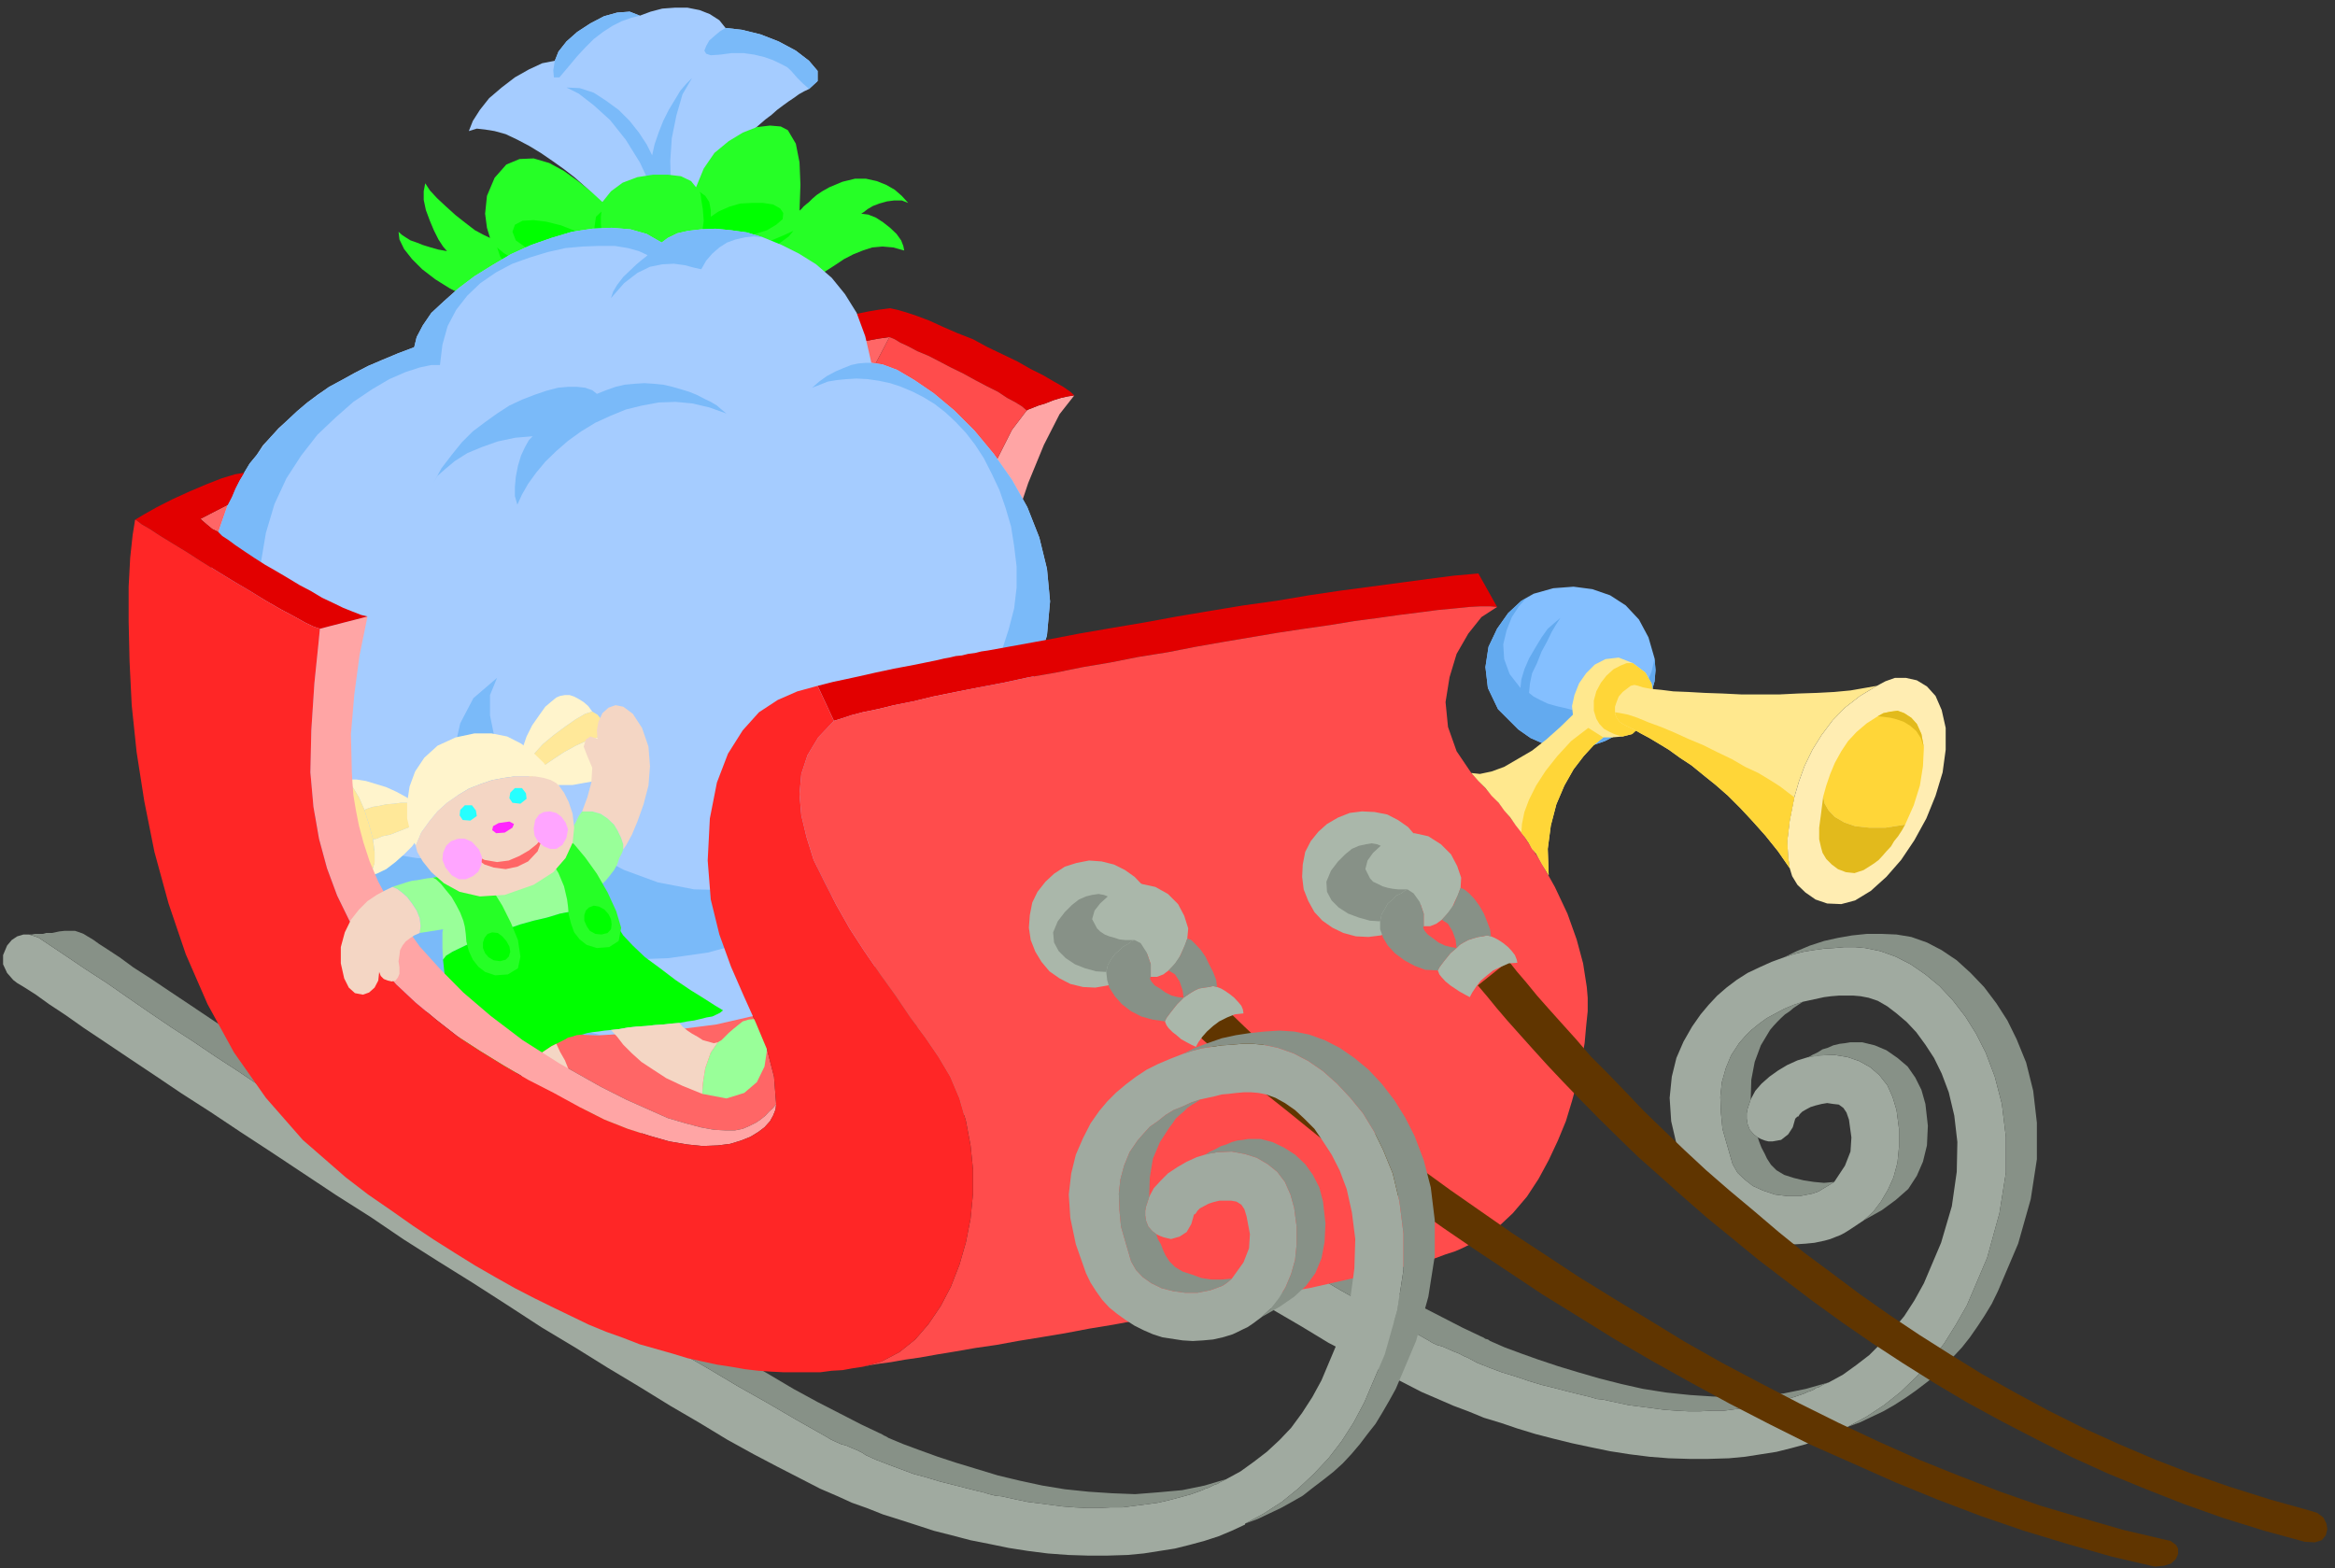 <?xml version="1.0" encoding="UTF-8" standalone="no"?>
<svg
   xmlns:ooo="http://xml.openoffice.org/svg/export"
   xmlns:dc="http://purl.org/dc/elements/1.1/"
   xmlns:cc="http://creativecommons.org/ns#"
   xmlns:rdf="http://www.w3.org/1999/02/22-rdf-syntax-ns#"
   xmlns:svg="http://www.w3.org/2000/svg"
   xmlns="http://www.w3.org/2000/svg"
   xmlns:sodipodi="http://sodipodi.sourceforge.net/DTD/sodipodi-0.dtd"
   xmlns:inkscape="http://www.inkscape.org/namespaces/inkscape"
   version="1.2"
   width="76.05mm"
   height="51.08mm"
   viewBox="0 0 7605 5108"
   preserveAspectRatio="xMidYMid"
   xml:space="preserve"
   id="svg226"
   sodipodi:docname="sleigh.svg"
   style="fill-rule:evenodd;stroke-width:28.222;stroke-linejoin:round"
   inkscape:version="0.92.5 (2060ec1f9f, 2020-04-08)"><rect x="0" y="0" width="7605" height="5108" fill="#333333" stroke="none"/><sodipodi:namedview
   pagecolor="#ffffff"
   bordercolor="#666666"
   borderopacity="1"
   objecttolerance="10"
   gridtolerance="10"
   guidetolerance="10"
   inkscape:pageopacity="0"
   inkscape:pageshadow="2"
   inkscape:window-width="664"
   inkscape:window-height="487"
   id="namedview228"
   showgrid="false"
   inkscape:zoom="0.2102413"
   inkscape:cx="143.73543"
   inkscape:cy="96.529132"
   inkscape:window-x="0"
   inkscape:window-y="0"
   inkscape:window-maximized="0"
   inkscape:current-layer="svg226" />
 <defs
   class="ClipPathGroup"
   id="defs8">
  <clipPath
   id="presentation_clip_path"
   clipPathUnits="userSpaceOnUse">
   <rect
   x="0"
   y="0"
   width="21000"
   height="29700"
   id="rect2" />
  </clipPath>
  <clipPath
   id="presentation_clip_path_shrink"
   clipPathUnits="userSpaceOnUse">
   <rect
   x="21"
   y="29"
   width="20958"
   height="29641"
   id="rect5" />
  </clipPath>
 </defs>
 <defs
   class="TextShapeIndex"
   id="defs12">
  <g
   ooo:slide="id1"
   ooo:id-list="id3"
   id="g10" />
 </defs>
 <defs
   class="EmbeddedBulletChars"
   id="defs44">
  <g
   id="bullet-char-template-57356"
   transform="matrix(4.8828125e-4,0,0,-4.8828125e-4,0,0)">
   <path
   d="M 580,1141 1163,571 580,0 -4,571 Z"
   id="path14"
   inkscape:connector-curvature="0" />
  </g>
  <g
   id="bullet-char-template-57354"
   transform="matrix(4.8828125e-4,0,0,-4.8828125e-4,0,0)">
   <path
   d="M 8,1128 H 1137 V 0 H 8 Z"
   id="path17"
   inkscape:connector-curvature="0" />
  </g>
  <g
   id="bullet-char-template-10146"
   transform="matrix(4.8828125e-4,0,0,-4.8828125e-4,0,0)">
   <path
   d="M 174,0 602,739 174,1481 1456,739 Z M 1358,739 309,1346 659,739 Z"
   id="path20"
   inkscape:connector-curvature="0" />
  </g>
  <g
   id="bullet-char-template-10132"
   transform="matrix(4.8828125e-4,0,0,-4.8828125e-4,0,0)">
   <path
   d="M 2015,739 1276,0 H 717 l 543,543 H 174 v 393 h 1086 l -543,545 h 557 z"
   id="path23"
   inkscape:connector-curvature="0" />
  </g>
  <g
   id="bullet-char-template-10007"
   transform="matrix(4.8828125e-4,0,0,-4.8828125e-4,0,0)">
   <path
   d="m 0,-2 c -7,16 -16,29 -25,39 l 381,530 c -94,256 -141,385 -141,387 0,25 13,38 40,38 9,0 21,-2 34,-5 21,4 42,12 65,25 l 27,-13 111,-251 280,301 64,-25 24,25 c 21,-10 41,-24 62,-43 C 886,937 835,863 770,784 769,783 710,716 594,584 L 774,223 c 0,-27 -21,-55 -63,-84 l 16,-20 C 717,90 699,76 672,76 641,76 570,178 457,381 L 164,-76 c -22,-34 -53,-51 -92,-51 -42,0 -63,17 -64,51 -7,9 -10,24 -10,44 0,9 1,19 2,30 z"
   id="path26"
   inkscape:connector-curvature="0" />
  </g>
  <g
   id="bullet-char-template-10004"
   transform="matrix(4.8828125e-4,0,0,-4.8828125e-4,0,0)">
   <path
   d="M 285,-33 C 182,-33 111,30 74,156 52,228 41,333 41,471 c 0,78 14,145 41,201 34,71 87,106 158,106 53,0 88,-31 106,-94 l 23,-176 c 8,-64 28,-97 59,-98 l 735,706 c 11,11 33,17 66,17 42,0 63,-15 63,-46 V 965 c 0,-36 -10,-64 -30,-84 L 442,47 C 390,-6 338,-33 285,-33 Z"
   id="path29"
   inkscape:connector-curvature="0" />
  </g>
  <g
   id="bullet-char-template-9679"
   transform="matrix(4.8828125e-4,0,0,-4.8828125e-4,0,0)">
   <path
   d="M 813,0 C 632,0 489,54 383,161 276,268 223,411 223,592 c 0,181 53,324 160,431 106,107 249,161 430,161 179,0 323,-54 432,-161 108,-107 162,-251 162,-431 0,-180 -54,-324 -162,-431 C 1136,54 992,0 813,0 Z"
   id="path32"
   inkscape:connector-curvature="0" />
  </g>
  <g
   id="bullet-char-template-8226"
   transform="matrix(4.8828125e-4,0,0,-4.8828125e-4,0,0)">
   <path
   d="m 346,457 c -73,0 -137,26 -191,78 -54,51 -81,114 -81,188 0,73 27,136 81,188 54,52 118,78 191,78 73,0 134,-26 185,-79 51,-51 77,-114 77,-187 0,-75 -25,-137 -76,-188 -50,-52 -112,-78 -186,-78 z"
   id="path35"
   inkscape:connector-curvature="0" />
  </g>
  <g
   id="bullet-char-template-8211"
   transform="matrix(4.8828125e-4,0,0,-4.8828125e-4,0,0)">
   <path
   d="M -4,459 H 1135 V 606 H -4 Z"
   id="path38"
   inkscape:connector-curvature="0" />
  </g>
  <g
   id="bullet-char-template-61548"
   transform="matrix(4.8828125e-4,0,0,-4.8828125e-4,0,0)">
   <path
   d="m 173,740 c 0,163 58,303 173,419 116,115 255,173 419,173 163,0 302,-58 418,-173 116,-116 174,-256 174,-419 0,-163 -58,-303 -174,-418 C 1067,206 928,148 765,148 601,148 462,206 346,322 231,437 173,577 173,740 Z"
   id="path41"
   inkscape:connector-curvature="0" />
  </g>
 </defs>
 <g
   id="g49"
   transform="translate(-6697,-12296)">
  <g
   id="id2"
   class="Master_Slide">
   <g
   id="bg-id2"
   class="Background" />
   <g
   id="bo-id2"
   class="BackgroundObjects" />
  </g>
 </g>
 <g
   class="SlideGroup"
   id="g224"
   transform="translate(-6697,-12296)">
  <g
   id="g222">
   <g
   id="container-id1">
    <g
   id="id1"
   class="Slide"
   clip-path="url(#presentation_clip_path)">
     <g
   class="Page"
   id="g218">
      <g
   class="Graphic"
   id="g216">
       <g
   id="id3">
        <rect
   class="BoundingBox"
   x="6697"
   y="12296"
   width="7605"
   height="5108"
   id="rect51"
   style="fill:none;stroke:none" />
        <path
   d="m 12422,16001 10,5 13,5 12,3 h 13 l 28,-5 23,-18 15,-23 8,-28 2,-2 3,-3 2,-2 h 3 l 5,-8 8,-8 12,-7 15,-8 16,-5 20,-5 18,-3 20,3 18,2 15,11 10,15 8,23 8,58 -3,46 -18,46 -35,53 -16,10 -17,10 -18,11 -20,7 -41,8 h -41 l -40,-5 -39,-13 -33,-15 -27,-21 -23,-22 -16,-28 -17,-59 -16,-56 -5,-53 -2,-51 5,-48 13,-46 17,-41 26,-40 20,-23 20,-20 26,-21 25,-18 28,-15 28,-15 31,-13 30,-10 v 0 l 23,-5 23,-5 23,-5 23,-3 25,-2 h 23 25 l 23,2 26,5 30,10 31,18 30,23 33,28 31,33 30,41 28,43 25,51 23,61 18,76 10,86 -2,97 -16,112 -35,119 -56,132 -31,56 -33,51 -38,46 -38,43 -38,38 -43,33 -43,31 -46,25 v 0 0 0 0 0 l -13,5 -10,5 -8,5 -10,3 -7,5 -11,5 -10,3 -10,5 -35,12 -39,11 -35,10 -38,7 -38,5 -38,6 -39,5 h -38 l -40,2 h -38 l -39,-2 -40,-3 -38,-5 -38,-5 -39,-5 -38,-8 -23,-5 -22,-5 -21,-2 -20,-6 -20,-5 -21,-5 -20,-5 -20,-5 -38,-10 -41,-10 -43,-13 -44,-15 -43,-13 -40,-15 -38,-15 -34,-18 -12,-5 -15,-8 -18,-7 -18,-8 -18,-8 -18,-5 -15,-7 -13,-8 -99,-56 -96,-56 -94,-53 -94,-56 -92,-54 -89,-53 -89,-53 -86,-54 -86,-53 -84,-51 -84,-53 -84,-51 -79,-51 -81,-51 -79,-50 -79,-51 -76,-51 -76,-48 -76,-51 -74,-49 -74,-50 -73,-49 -71,-48 -74,-48 -71,-48 -71,-49 -72,-46 -71,-48 -68,-48 -71,-46 -72,-48 -68,-46 -10,-7 -13,-6 -10,-2 -10,-3 -18,3 -21,5 -17,10 -16,18 -12,28 v 30 l 12,28 21,23 12,10 26,16 35,22 44,31 53,36 61,43 69,46 76,50 81,56 89,59 94,63 97,64 101,68 107,69 107,71 109,71 112,71 112,74 111,71 112,71 109,69 110,69 106,66 105,63 99,61 96,56 89,54 87,45 78,44 74,38 64,33 58,25 46,20 48,18 51,21 56,17 53,18 59,18 58,15 61,15 61,13 63,13 64,10 64,8 63,5 66,2 h 64 l 66,-2 53,-5 51,-8 51,-8 48,-12 48,-13 46,-18 46,-18 43,-20 v 0 l 61,-33 58,-38 54,-43 51,-49 48,-53 43,-56 38,-61 36,-63 66,-155 40,-145 21,-132 v -117 l -13,-107 -23,-89 -30,-79 -31,-61 -35,-56 -41,-53 -43,-46 -46,-38 -48,-33 -49,-25 -50,-18 -49,-10 -33,-3 h -35 l -33,3 -33,2 -36,5 -30,5 -33,8 -31,10 -41,15 -40,18 -38,18 -36,23 -33,25 -30,26 -28,30 -26,31 -28,40 -28,49 -23,53 -15,61 -7,69 5,76 20,86 33,94 15,31 18,28 20,28 23,23 26,22 28,21 28,18 30,12 31,13 33,10 33,8 33,5 33,2 33,-2 30,-3 33,-7 18,-5 15,-6 18,-7 15,-8 16,-10 15,-10 15,-10 15,-10 31,-28 25,-33 23,-39 18,-40 13,-48 5,-51 v -59 l -8,-61 -13,-43 -17,-38 -26,-33 -30,-26 -36,-20 -38,-13 -43,-7 -49,2 -35,5 -36,11 -33,15 -30,18 -28,20 -26,23 -20,23 -15,28 -5,15 -5,15 -3,15 v 18 l 3,18 7,18 13,15 z"
   id="path53"
   inkscape:connector-curvature="0"
   style="fill:#a0aaa0;stroke:none" />
        <path
   d="m 13235,15620 -36,-56 -40,-53 -44,-46 -45,-41 -49,-33 -48,-25 -51,-18 -48,-8 -48,-2 h -49 l -48,5 -46,8 -45,10 -46,15 -43,18 -41,20 31,-10 33,-8 30,-5 36,-5 33,-2 33,-3 h 35 l 33,3 49,10 50,18 49,25 48,33 46,38 43,46 41,53 35,56 31,61 30,79 23,89 13,107 v 117 l -21,132 -40,145 -66,155 -36,63 -38,61 -43,56 -48,53 -51,49 -54,43 -58,38 -61,33 41,-15 38,-18 38,-18 35,-20 36,-23 33,-23 33,-25 33,-26 31,-30 27,-31 28,-30 26,-33 25,-36 23,-35 23,-38 20,-41 66,-155 41,-145 20,-130 v -119 l -12,-104 -23,-92 -31,-76 z"
   id="path55"
   inkscape:connector-curvature="0"
   style="fill:#879187;stroke:none" />
        <path
   d="m 12361,15694 -26,40 -17,41 -13,46 -5,48 2,51 5,53 16,56 17,59 16,28 23,22 27,21 33,15 39,13 40,5 h 41 l 41,-8 20,-7 18,-11 17,-10 16,-10 -33,3 -33,-3 -33,-5 -33,-8 -31,-10 -25,-15 -18,-18 -13,-20 -7,-15 -11,-21 -7,-18 -5,-15 -13,-10 -13,-15 -7,-18 -3,-18 v -18 l 3,-15 5,-15 5,-15 2,-64 11,-58 20,-54 30,-50 11,-13 12,-13 13,-13 13,-12 15,-10 13,-11 15,-10 15,-10 -30,10 -31,13 -28,15 -28,15 -25,18 -26,21 -20,20 z"
   id="path57"
   inkscape:connector-curvature="0"
   style="fill:#879187;stroke:none" />
        <path
   d="m 12767,16271 59,-33 45,-33 41,-36 28,-43 20,-46 13,-53 3,-64 -8,-71 -13,-46 -20,-40 -25,-36 -33,-28 -36,-25 -38,-16 -41,-10 h -38 l -18,3 -17,2 -21,5 -18,8 -17,5 -16,10 -17,8 -16,10 10,-3 11,-2 h 7 l 10,-3 49,-2 43,7 38,13 36,20 30,26 26,33 17,38 13,43 8,61 v 59 l -5,51 -13,48 -18,40 -23,39 -25,33 z"
   id="path59"
   inkscape:connector-curvature="0"
   style="fill:#879187;stroke:none" />
        <path
   d="m 11797,16827 20,5 20,5 21,5 20,5 20,6 21,2 22,5 23,5 38,8 39,5 38,5 38,5 40,3 39,2 h 38 l 40,-2 h 38 l 39,-5 38,-6 38,-5 38,-7 35,-10 39,-11 35,-12 10,-5 10,-3 11,-5 7,-5 10,-3 8,-5 10,-5 13,-5 v 0 l -74,21 -73,15 -77,7 -76,5 -76,-2 -76,-5 -77,-8 -76,-12 -71,-16 -71,-18 -69,-20 -66,-20 -63,-21 -56,-20 -54,-20 -48,-21 -7,-5 -8,-2 -8,-5 -7,-3 -59,-28 -68,-35 -74,-38 -79,-44 -86,-50 -89,-51 -97,-59 -96,-58 -102,-64 -104,-63 -107,-66 -107,-69 -106,-69 -109,-68 -107,-71 -107,-69 -107,-69 -101,-66 -99,-66 -97,-63 -91,-61 -89,-59 -82,-56 -76,-50 -68,-46 -64,-43 -56,-36 -46,-33 -38,-25 -28,-18 -17,-13 -8,-5 -13,-8 -13,-7 -15,-5 -12,-3 -16,-2 h -18 l -20,2 -20,5 h -3 l -7,3 h -10 -11 l -12,2 h -13 -10 -10 l 10,3 10,2 13,6 10,7 68,46 72,48 71,46 68,48 71,48 72,46 71,49 71,48 74,48 71,48 73,49 74,50 74,49 76,51 76,48 76,51 79,51 79,50 81,51 79,51 84,51 84,53 84,51 86,53 86,54 89,53 89,53 92,54 94,56 94,53 96,56 99,56 13,8 15,7 18,5 18,8 18,8 18,7 15,8 12,5 34,18 38,15 40,15 43,13 44,15 43,13 41,10 z"
   id="path61"
   inkscape:connector-curvature="0"
   style="fill:#879187;stroke:none" />
        <path
   d="m 7408,14029 13,13 20,13 23,17 31,21 30,20 36,23 35,20 39,23 38,23 38,20 35,21 36,17 33,16 30,12 28,11 21,5 -26,127 -17,127 -11,129 3,125 2,33 3,41 8,48 10,51 15,56 20,61 28,66 36,66 46,71 53,74 66,73 76,77 89,76 104,79 120,76 135,76 81,41 74,33 63,28 58,17 49,13 43,8 36,2 h 33 l 25,-5 23,-10 20,-10 15,-10 16,-13 12,-13 13,-12 10,-13 -7,-89 -23,-89 -36,-86 -40,-89 -41,-94 -38,-105 -28,-114 -10,-127 7,-137 23,-117 36,-94 48,-76 53,-59 61,-40 64,-28 66,-18 5,-79 13,-132 25,-168 31,-185 35,-186 41,-168 40,-134 44,-84 -36,5 -43,8 -51,10 -56,10 -58,13 -66,12 -71,16 -72,15 -78,18 -79,17 -84,18 -84,20 -84,21 -89,20 -86,20 -86,23 -89,21 -87,23 -84,20 -83,23 -82,20 -76,20 -76,23 -71,21 -69,17 -61,21 -58,18 -51,17 -48,16 -39,15 -33,13 -25,12 -89,46 5,5 15,13 18,15 z"
   id="path63"
   inkscape:connector-curvature="0"
   style="fill:#ff6666;stroke:none" />
        <path
   d="m 9751,14446 21,-5 17,-3 21,-5 20,-2 20,-5 23,-3 20,-5 21,-3 v -55 l 15,-97 31,-122 40,-135 46,-137 51,-124 51,-100 48,-61 -20,3 -23,5 -26,8 -25,10 -23,7 -20,8 -13,5 -5,3 -48,63 -49,97 -48,117 -41,129 -38,130 -30,119 -23,97 z"
   id="path65"
   inkscape:connector-curvature="0"
   style="fill:#ffa5a5;stroke:none" />
        <path
   d="m 7492,13836 41,-20 48,-21 54,-20 61,-23 63,-20 69,-23 71,-23 76,-20 81,-23 82,-23 84,-23 83,-20 87,-23 86,-20 89,-21 87,-20 86,-20 84,-18 81,-21 81,-15 79,-18 74,-15 71,-15 66,-13 61,-12 56,-11 51,-10 45,-7 39,-8 30,-5 23,-3 15,-2 23,5 28,8 36,12 40,15 46,21 46,20 51,20 48,26 48,23 48,23 44,25 40,20 36,21 30,17 23,16 13,12 -20,3 -23,5 -26,8 -25,10 -23,7 -20,8 -13,5 -5,3 -15,-13 -21,-13 -28,-15 -30,-20 -36,-18 -38,-20 -38,-21 -41,-20 -38,-20 -35,-18 -36,-15 -30,-16 -26,-12 -18,-11 -12,-5 -5,-2 -36,5 -43,8 -51,10 -56,10 -58,13 -66,12 -71,16 -72,15 -78,18 -79,17 -84,18 -84,20 -84,21 -89,20 -86,20 -86,23 -89,21 -87,23 -84,20 -83,23 -82,20 -76,20 -76,23 -71,21 -69,17 -61,21 -58,18 -51,17 -48,16 -39,15 -33,13 -25,12 z"
   id="path67"
   inkscape:connector-curvature="0"
   style="fill:#e20000;stroke:none" />
        <path
   d="m 9360,14530 20,-5 31,-8 38,-8 46,-10 53,-12 61,-13 69,-13 73,-15 13,-61 23,-97 30,-119 38,-130 41,-129 48,-117 49,-97 48,-63 -15,-13 -21,-13 -28,-15 -30,-20 -36,-18 -38,-20 -38,-21 -41,-20 -38,-20 -35,-18 -36,-15 -30,-16 -26,-12 -18,-11 -12,-5 -5,-2 -44,84 -40,134 -41,168 -35,186 -31,185 -25,168 -13,132 z"
   id="path69"
   inkscape:connector-curvature="0"
   style="fill:#ff4c4c;stroke:none" />
        <path
   d="m 9190,12685 -44,38 -40,41 -38,43 -36,46 -33,48 -25,48 -21,48 -10,49 -15,2 -15,5 -13,3 -13,5 -10,5 -10,8 -8,5 -7,7 -16,-10 -15,-10 -15,-8 -18,-7 -18,-5 -17,-3 -21,-2 -18,-3 -12,-23 -18,-25 -23,-26 -25,-28 -31,-30 -35,-31 -36,-28 -38,-27 -38,-26 -38,-23 -38,-20 -38,-18 -36,-10 -31,-5 -27,-3 -26,8 13,-33 23,-36 30,-38 41,-35 43,-33 46,-26 43,-20 41,-8 12,-30 26,-33 35,-31 43,-28 44,-23 43,-12 41,-3 33,13 35,-13 38,-10 41,-3 h 41 l 40,8 33,13 31,20 20,25 53,6 61,15 59,23 56,30 43,33 28,33 v 33 l -28,26 -15,7 -18,10 -15,11 -18,12 -18,13 -20,15 -18,16 z"
   id="path71"
   inkscape:connector-curvature="0"
   style="fill:#a5ccff;stroke:none" />
        <path
   d="m 8781,12347 -33,-13 -41,3 -43,12 -44,23 -43,28 -35,31 -26,33 -12,30 -5,31 2,23 h 18 l 33,-39 25,-30 26,-28 28,-28 30,-23 31,-20 30,-15 31,-11 z"
   id="path73"
   inkscape:connector-curvature="0"
   style="fill:#7abaf9;stroke:none" />
        <path
   d="m 9332,12586 28,-26 v -33 l -28,-33 -43,-33 -56,-30 -59,-23 -61,-15 -53,-6 -18,11 -18,15 -17,15 -10,18 -6,15 6,10 15,5 30,-2 38,-5 h 39 l 35,5 33,8 28,10 25,12 21,11 13,12 20,23 18,18 15,13 z"
   id="path75"
   inkscape:connector-curvature="0"
   style="fill:#7abaf9;stroke:none" />
        <path
   d="m 8852,13086 7,-7 8,-5 10,-8 10,-5 13,-5 13,-3 15,-5 15,-2 -28,-36 -20,-51 -13,-66 -2,-73 5,-74 15,-74 20,-69 31,-53 -18,18 -20,23 -18,30 -20,33 -18,36 -15,38 -13,38 -8,36 -18,-36 -25,-38 -30,-38 -36,-36 -41,-30 -40,-26 -46,-15 -43,-2 40,20 49,38 53,48 51,64 46,74 38,81 25,86 z"
   id="path77"
   inkscape:connector-curvature="0"
   style="fill:#7abaf9;stroke:none" />
        <path
   d="m 8659,12954 -36,-33 -43,-35 -46,-33 -48,-26 -51,-15 -46,2 -43,18 -38,43 -25,59 -6,58 6,46 10,33 -21,-10 -28,-15 -30,-23 -33,-26 -31,-28 -30,-28 -23,-25 -15,-23 -5,26 v 28 l 7,33 13,35 13,31 15,30 15,23 13,15 -28,-5 -25,-7 -26,-8 -20,-8 -20,-7 -16,-10 -12,-8 -11,-10 3,25 15,31 26,33 33,33 43,33 48,30 56,28 58,23 64,18 69,13 h 68 l 69,-5 68,-21 69,-30 66,-46 61,-59 23,34 28,30 33,28 38,20 43,18 43,13 46,7 46,3 41,-5 38,-8 35,-12 33,-18 33,-21 33,-20 31,-23 30,-23 31,-20 30,-20 31,-16 30,-12 31,-10 33,-3 35,3 36,10 -3,-15 -7,-18 -15,-21 -21,-20 -23,-18 -23,-15 -25,-10 -23,-3 8,-5 13,-10 17,-10 21,-8 25,-7 23,-3 h 25 l 21,8 -21,-23 -23,-20 -28,-16 -30,-12 -36,-8 h -35 l -41,10 -43,18 -23,13 -18,12 -15,13 -10,10 -10,8 -8,7 -7,8 -6,5 3,-84 -3,-73 -12,-61 -26,-44 -23,-12 -35,-3 -43,5 -46,18 -46,28 -46,38 -35,51 -25,61 -16,-20 -33,-16 -43,-5 h -48 l -51,8 -48,18 -38,28 z"
   id="path79"
   inkscape:connector-curvature="0"
   style="fill:#26ff26;stroke:none" />
        <path
   d="m 8656,12985 -2,17 v 23 l 2,23 10,26 13,23 18,20 23,15 30,5 36,3 40,-3 41,-5 41,-10 33,-15 28,-23 15,-31 5,-38 -3,-38 -5,-30 -2,-18 -3,-8 18,13 13,20 5,26 v 22 l 25,-17 36,-16 35,-10 38,-2 h 36 l 33,5 23,13 10,15 -2,20 -21,18 -30,18 -38,12 -41,11 -41,2 -35,-2 -28,-11 -21,41 16,8 h 30 38 l 44,-8 45,-10 46,-10 38,-16 33,-15 -15,18 -31,23 -38,23 -45,23 -51,15 -49,10 -48,-3 -40,-17 7,12 8,16 10,12 10,16 10,12 10,10 11,11 10,5 h -28 l -33,-5 -36,-8 -38,-10 -36,-13 -27,-13 -23,-15 -8,-13 -10,8 -13,10 -18,10 -20,16 -23,12 -25,16 -28,12 -31,13 -33,13 -33,7 -33,5 -35,3 h -38 l -36,-8 -38,-12 -36,-18 21,8 25,5 25,2 h 26 l 25,-2 26,-5 17,-6 13,-7 h -30 l -33,-8 -36,-10 -35,-18 -31,-20 -28,-26 -20,-25 -10,-30 20,17 33,21 48,20 56,18 59,10 h 63 l 61,-13 56,-28 h -13 l -10,-5 -8,-5 -2,-2 -38,5 -48,2 -51,-5 -51,-7 -48,-13 -38,-18 -28,-20 -11,-28 8,-23 25,-13 36,-2 41,5 48,12 46,18 40,23 36,26 -10,-26 -3,-35 5,-34 z"
   id="path81"
   inkscape:connector-curvature="0"
   style="fill:#00ff00;stroke:none" />
        <path
   d="m 9182,13069 61,25 56,28 56,35 51,44 43,53 38,61 28,76 20,87 36,5 48,18 56,33 63,43 67,56 66,66 63,76 59,84 50,89 39,99 25,102 10,106 -10,110 -33,114 -59,112 -86,114 10,61 3,69 -8,73 -18,77 -28,76 -38,79 -53,78 -64,77 -78,71 -92,68 -109,61 -125,56 -142,46 -157,36 -178,23 -198,12 -199,-5 -183,-23 -162,-40 -148,-54 -132,-68 -114,-77 -99,-86 -84,-91 -66,-94 -53,-100 -39,-99 -20,-96 -8,-94 6,-87 20,-78 35,-72 -10,-38 -10,-51 -10,-63 -3,-71 3,-79 10,-84 20,-89 31,-89 13,-25 12,-28 13,-26 15,-25 18,-30 23,-28 20,-31 26,-28 25,-28 31,-28 30,-28 33,-28 33,-25 38,-26 41,-22 41,-23 45,-23 46,-20 51,-21 53,-20 8,-33 20,-38 28,-41 41,-38 46,-41 53,-40 58,-36 61,-36 66,-30 66,-23 67,-20 66,-10 63,-3 61,5 53,15 49,28 20,-15 31,-15 35,-8 43,-5 46,-2 51,5 51,7 z"
   id="path83"
   inkscape:connector-curvature="0"
   style="fill:#a5ccff;stroke:none" />
        <path
   d="m 9929,14705 86,-114 59,-112 33,-114 10,-110 -10,-106 -25,-102 -39,-99 -50,-89 -59,-84 -63,-76 -66,-66 -67,-56 -63,-43 -56,-33 -48,-18 -36,-5 h -20 l -23,2 -23,5 -25,10 -26,11 -28,15 -25,18 -23,20 26,-10 25,-10 30,-5 31,-3 33,-2 36,2 35,5 38,8 36,12 38,16 35,18 36,22 36,28 33,31 33,35 30,39 28,43 26,51 25,53 20,58 18,61 10,64 8,66 v 69 l -8,68 -18,69 -22,68 -36,69 -46,66 -56,64 -71,61 -81,58 28,-18 35,-20 41,-15 41,-10 40,-6 33,3 28,13 z"
   id="path85"
   inkscape:connector-curvature="0"
   style="fill:#7abaf9;stroke:none" />
        <path
   d="m 8654,15668 -199,-5 -183,-23 -162,-40 -148,-54 -132,-68 -114,-77 -99,-86 -84,-91 -66,-94 -53,-100 -39,-99 -20,-96 -8,-94 6,-87 20,-78 35,-72 -10,-38 -10,-51 -10,-63 -3,-71 3,-79 10,-84 20,-89 31,-89 13,-25 10,-28 15,-26 15,-25 18,-30 23,-28 23,-31 23,-28 28,-28 28,-28 30,-28 33,-28 36,-25 35,-26 41,-22 43,-23 43,-23 49,-20 48,-21 53,-20 8,-33 20,-38 28,-41 41,-38 46,-41 53,-40 58,-36 61,-36 66,-30 66,-23 67,-20 66,-10 63,-3 61,5 53,15 49,28 20,-15 31,-15 35,-8 43,-5 46,-2 51,5 51,7 53,16 -30,-3 -28,3 -31,7 -28,10 -25,16 -23,20 -20,23 -16,28 -23,-5 -30,-8 -36,-5 -38,2 -40,8 -41,20 -43,33 -43,49 7,-21 13,-22 20,-26 21,-20 22,-21 18,-15 13,-10 5,-5 -28,-13 -36,-10 -43,-7 h -51 l -53,2 -56,5 -58,13 -59,18 -56,20 -53,28 -51,35 -43,41 -36,46 -28,53 -17,61 -8,66 h -28 l -38,8 -46,15 -53,23 -56,33 -61,41 -58,51 -59,56 -53,68 -48,74 -39,84 -28,94 -17,101 v 112 l 15,120 35,129 -7,21 -5,33 -3,40 3,46 5,53 13,56 17,56 28,59 38,53 46,51 61,46 71,38 87,28 104,17 117,6 137,-11 -43,-35 -38,-59 -31,-73 -18,-87 -2,-91 20,-89 43,-82 77,-66 -23,56 v 66 l 15,74 36,79 48,81 66,76 79,74 91,66 102,54 109,40 119,23 127,3 133,-23 137,-49 137,-78 142,-112 -5,18 -12,30 -26,41 -35,46 -44,53 -56,53 -68,54 -79,50 -89,49 -104,40 -114,31 -127,18 -138,5 -152,-13 -168,-30 -178,-51 v 15 l 5,18 13,20 13,23 20,23 20,25 26,28 28,26 30,25 33,25 36,26 36,23 38,20 38,18 40,15 z"
   id="path87"
   inkscape:connector-curvature="0"
   style="fill:#7abaf9;stroke:none" />
        <path
   d="m 8382,13940 15,-33 20,-35 26,-36 30,-36 36,-35 38,-33 43,-31 46,-28 48,-22 51,-21 53,-13 54,-10 55,-2 54,5 56,13 56,20 -16,-13 -15,-13 -20,-12 -21,-10 -25,-13 -25,-10 -26,-8 -28,-8 -30,-7 -31,-3 -30,-2 -31,2 -33,3 -30,7 -31,11 -30,12 -15,-12 -23,-8 -26,-3 h -30 l -33,3 -38,10 -38,13 -39,15 -43,20 -40,26 -39,28 -40,30 -36,36 -33,41 -33,43 -25,46 12,-21 26,-23 30,-25 41,-26 48,-20 51,-18 56,-12 58,-5 -12,12 -13,23 -13,28 -10,33 -7,36 -3,33 v 30 z"
   id="path89"
   inkscape:connector-curvature="0"
   style="fill:#7abaf9;stroke:none" />
        <path
   d="m 8107,15155 -18,2 -17,3 -16,3 -17,2 -18,5 -15,5 -16,5 -15,5 15,6 16,12 17,15 16,21 15,23 10,25 3,26 -3,22 76,-12 -2,10 v 23 28 l 2,38 10,-13 21,-13 25,-12 33,-16 36,-15 40,-15 41,-15 46,-16 43,-12 43,-10 43,-13 41,-8 36,-5 30,-5 h 28 l 18,3 -13,-31 -7,-25 -6,-18 v -5 l 13,-5 10,-10 13,-16 13,-17 10,-18 7,-21 8,-15 5,-13 v -17 l -7,-21 -11,-23 -12,-20 -21,-20 -22,-15 -28,-8 h -33 l -11,15 -10,21 -15,25 -18,25 -15,18 -15,18 -21,15 -17,8 -3,2 h -3 l -5,3 h -2 l -26,5 -27,5 -26,8 -28,5 -30,7 -26,5 -28,8 -25,3 z"
   id="path91"
   inkscape:connector-curvature="0"
   style="fill:#99ff99;stroke:none" />
        <path
   d="m 8620,15889 18,5 23,3 26,3 h 25 l 25,5 23,10 18,18 13,28 -5,33 -31,33 -46,30 -55,26 -59,10 -56,-8 -43,-28 -28,-56 8,-13 15,-15 20,-18 23,-17 26,-18 22,-13 23,-13 z"
   id="path93"
   inkscape:connector-curvature="0"
   style="fill:#99ff99;stroke:none" />
        <path
   d="m 8984,15859 79,15 58,-18 41,-35 25,-51 8,-53 -3,-51 -13,-36 -20,-15 -23,2 -20,6 -15,12 -16,13 -15,13 -12,12 -11,11 -12,7 -23,33 -18,51 -8,51 z"
   id="path95"
   inkscape:connector-curvature="0"
   style="fill:#99ff99;stroke:none" />
        <path
   d="m 8626,14614 -13,-18 -15,-13 -16,-10 -15,-8 -15,-5 h -15 l -16,3 -12,5 -16,13 -20,17 -20,28 -23,33 -18,36 -13,38 -5,38 8,36 10,-26 23,-28 30,-33 36,-30 38,-28 33,-23 31,-18 z"
   id="path97"
   inkscape:connector-curvature="0"
   style="fill:#fff4cc;stroke:none" />
        <path
   d="m 8669,14692 -26,6 -33,10 -38,17 -38,21 -35,23 -34,23 -22,20 -16,20 18,10 26,8 28,3 h 33 30 l 33,-6 28,-5 25,-5 31,-25 10,-41 -5,-43 z"
   id="path99"
   inkscape:connector-curvature="0"
   style="fill:#fff4cc;stroke:none" />
        <path
   d="m 7812,14837 21,-2 h 25 l 31,5 33,10 33,10 33,15 33,18 25,18 h -20 -23 l -23,3 -25,2 -23,5 -20,3 -16,5 -12,5 -18,-41 -18,-30 -18,-21 z"
   id="path101"
   inkscape:connector-curvature="0"
   style="fill:#fff4cc;stroke:none" />
        <path
   d="m 7912,15030 5,41 v 33 l -8,28 -13,18 28,-8 31,-15 30,-23 28,-25 26,-26 22,-30 13,-31 5,-28 -15,11 -20,10 -26,10 -25,10 -26,10 -25,5 -18,8 z"
   id="path103"
   inkscape:connector-curvature="0"
   style="fill:#fff4cc;stroke:none" />
        <path
   d="m 8402,14807 10,-26 23,-28 30,-33 36,-30 38,-28 33,-23 31,-18 23,-7 17,10 16,20 7,26 3,22 -26,6 -33,10 -38,17 -38,21 -35,23 -34,23 -22,20 -16,20 z"
   id="path105"
   inkscape:connector-curvature="0"
   style="fill:#ffe899;stroke:none" />
        <path
   d="m 7912,15033 5,38 v 36 l -8,25 -13,18 -23,-3 -22,-30 -18,-48 -18,-59 -10,-61 -5,-56 2,-40 10,-16 18,5 18,21 18,30 18,41 7,23 8,25 7,26 6,22 z"
   id="path107"
   inkscape:connector-curvature="0"
   style="fill:#ffe899;stroke:none" />
        <path
   d="m 7912,15030 -6,-22 -7,-26 -8,-25 -7,-23 12,-5 16,-5 20,-3 23,-5 25,-2 23,-3 h 23 20 l 13,13 13,12 5,16 2,12 -15,11 -20,10 -26,10 -25,10 -26,10 -25,5 -18,8 z"
   id="path109"
   inkscape:connector-curvature="0"
   style="fill:#ffe899;stroke:none" />
        <path
   d="m 8687,15651 27,-3 28,-5 28,-3 31,-2 28,-3 28,-2 28,-3 25,-2 26,-5 22,-3 21,-5 20,-5 18,-3 15,-7 10,-5 10,-8 -25,-15 -36,-23 -45,-28 -49,-33 -50,-38 -49,-36 -40,-38 -31,-33 -15,-23 -15,-23 -13,-20 -10,-20 -18,-3 h -28 l -30,5 -36,5 -41,8 -43,13 -43,10 -43,12 -46,16 -41,15 -40,15 -36,15 -33,16 -25,12 -21,13 -10,13 5,48 10,56 13,58 15,64 23,61 28,58 33,56 41,51 2,-7 6,-8 7,-10 10,-13 11,-13 12,-12 15,-13 16,-13 15,-13 15,-12 15,-13 16,-10 15,-13 15,-10 15,-10 16,-8 10,-5 10,-5 10,-5 8,-5 13,-3 15,-5 18,-2 17,-5 18,-3 18,-2 20,-3 z"
   id="path111"
   inkscape:connector-curvature="0"
   style="fill:#00ff00;stroke:none" />
        <path
   d="m 8107,15155 10,5 16,15 17,21 18,22 15,26 13,25 10,26 5,20 3,23 2,25 8,31 13,28 18,23 22,17 33,11 41,-3 33,-20 8,-38 -8,-54 -23,-56 -28,-56 -33,-53 -33,-38 -25,-20 z"
   id="path113"
   inkscape:connector-curvature="0"
   style="fill:#26ff26;stroke:none" />
        <path
   d="m 8539,15025 -15,18 -15,18 -21,15 -17,8 22,18 23,38 18,43 10,43 3,23 2,25 8,31 10,28 18,23 23,18 33,10 40,-3 31,-20 8,-43 -16,-54 -28,-61 -35,-61 -38,-53 -36,-43 z"
   id="path115"
   inkscape:connector-curvature="0"
   style="fill:#26ff26;stroke:none" />
        <path
   d="m 8051,15051 18,-43 26,-36 27,-33 31,-28 36,-25 35,-21 38,-15 38,-13 38,-7 36,-5 h 33 33 l 28,5 23,7 18,10 12,13 -25,-40 -28,-39 -36,-35 -38,-28 -45,-23 -51,-10 h -56 l -61,13 -59,27 -43,39 -30,45 -18,49 -8,53 v 51 l 11,46 z"
   id="path117"
   inkscape:connector-curvature="0"
   style="fill:#fff4cc;stroke:none" />
        <path
   d="m 8300,15333 -15,5 -10,13 -5,15 v 18 l 7,17 11,13 17,10 21,3 18,-5 10,-10 5,-16 -3,-17 -10,-18 -13,-15 -15,-11 z"
   id="path119"
   inkscape:connector-curvature="0"
   style="fill:#00ff00;stroke:none" />
        <path
   d="m 8631,15246 -16,6 -10,10 -5,15 v 18 l 8,18 10,15 18,10 20,2 20,-5 11,-12 2,-16 -2,-17 -8,-16 -13,-15 -18,-10 z"
   id="path121"
   inkscape:connector-curvature="0"
   style="fill:#00ff00;stroke:none" />
        <path
   d="m 8620,15889 -15,-12 -15,-18 -13,-23 -15,-28 -13,-28 -12,-30 -16,-28 -12,-26 -16,8 -15,10 -15,10 -15,13 -16,10 -15,13 -15,12 -15,13 2,5 8,13 8,20 12,28 13,31 15,38 13,38 10,43 8,-13 15,-15 20,-18 23,-17 26,-18 22,-13 23,-13 z"
   id="path123"
   inkscape:connector-curvature="0"
   style="fill:#f4d6c4;stroke:none" />
        <path
   d="m 8984,15859 -64,-26 -53,-25 -43,-28 -38,-25 -31,-28 -28,-28 -20,-26 -20,-22 27,-3 28,-5 28,-3 31,-2 28,-3 28,-2 28,-3 25,-2 10,12 16,13 15,10 18,10 17,11 18,5 18,5 13,-3 -23,33 -18,51 -8,51 z"
   id="path125"
   inkscape:connector-curvature="0"
   style="fill:#f4d6c4;stroke:none" />
        <path
   d="m 8727,15063 v -17 l -7,-21 -11,-23 -12,-20 -21,-20 -22,-15 -28,-8 h -33 l 17,-46 13,-48 3,-48 -16,-38 -12,-31 7,-23 15,-10 23,8 -2,-28 5,-28 13,-28 20,-18 23,-8 25,5 31,23 30,46 21,61 5,64 -5,63 -16,61 -20,56 -18,43 -18,33 z"
   id="path127"
   inkscape:connector-curvature="0"
   style="fill:#f4d6c4;stroke:none" />
        <path
   d="m 8051,15051 5,20 18,31 28,35 41,36 51,28 66,15 81,-5 94,-33 64,-41 40,-46 23,-50 5,-49 -5,-45 -13,-39 -15,-30 -13,-18 -12,-13 -18,-10 -23,-7 -28,-5 h -33 -33 l -36,5 -38,7 -38,13 -38,15 -35,21 -36,25 -31,28 -27,33 -26,36 z"
   id="path129"
   inkscape:connector-curvature="0"
   style="fill:#f4d6c4;stroke:none" />
        <path
   d="m 8211,14919 -15,15 -2,18 10,15 25,2 21,-15 -3,-18 -13,-17 z"
   id="path131"
   inkscape:connector-curvature="0"
   style="fill:#26ffff;stroke:none" />
        <path
   d="m 8374,14863 -15,15 -3,18 10,15 26,3 20,-16 -2,-18 -13,-17 z"
   id="path133"
   inkscape:connector-curvature="0"
   style="fill:#26ffff;stroke:none" />
        <path
   d="m 8321,14977 -18,10 -3,13 13,10 28,-2 25,-16 5,-12 -15,-8 z"
   id="path135"
   inkscape:connector-curvature="0"
   style="fill:#ff26ff;stroke:none" />
        <path
   d="m 8468,15015 -8,13 -15,18 -25,20 -31,18 -35,15 -38,5 -41,-7 -41,-21 16,18 25,18 30,10 39,5 38,-8 35,-17 31,-33 z"
   id="path137"
   inkscape:connector-curvature="0"
   style="fill:#ff6666;stroke:none" />
        <path
   d="m 8234,15038 -23,-10 h -22 l -23,8 -16,15 -10,23 -2,23 10,25 20,25 23,13 h 23 l 23,-10 18,-15 10,-23 2,-23 -10,-26 z"
   id="path139"
   inkscape:connector-curvature="0"
   style="fill:#ffa5ff;stroke:none" />
        <path
   d="m 8440,14967 -5,28 3,23 12,20 18,15 20,8 h 21 l 20,-13 13,-23 5,-28 -8,-22 -13,-18 -17,-13 -21,-5 -20,2 -15,8 z"
   id="path141"
   inkscape:connector-curvature="0"
   style="fill:#ffa5ff;stroke:none" />
        <path
   d="m 9225,15892 -2,18 -8,20 -10,18 -18,20 -20,15 -26,16 -30,12 -36,11 -40,5 -49,2 -50,-5 -59,-10 -63,-18 -72,-23 -76,-30 -81,-41 -84,-46 -84,-43 -79,-46 -78,-48 -74,-48 -69,-54 -66,-55 -63,-59 -56,-63 -51,-72 -46,-73 -40,-82 -33,-89 -26,-96 -18,-104 -10,-112 3,-137 10,-153 13,-127 5,-51 155,-40 -26,127 -17,127 -11,129 3,125 2,33 3,41 8,48 10,51 15,56 20,61 28,66 36,66 46,71 53,74 66,73 76,77 89,76 104,79 120,76 135,76 81,41 74,33 63,28 58,17 49,13 43,8 36,2 h 33 l 25,-5 23,-10 20,-10 15,-10 16,-13 12,-13 13,-12 z"
   id="path143"
   inkscape:connector-curvature="0"
   style="fill:#ffa5a5;stroke:none" />
        <path
   d="m 7439,13940 13,-25 12,-28 13,-26 15,-25 -30,5 -43,13 -51,20 -54,23 -55,25 -51,26 -41,23 -30,18 5,2 17,13 26,15 35,23 41,25 46,28 48,31 53,33 54,33 51,30 50,31 49,28 43,23 36,20 27,13 21,7 155,-40 -21,-5 -28,-11 -30,-12 -33,-16 -36,-17 -35,-21 -38,-20 -38,-23 -39,-23 -35,-20 -36,-23 -30,-20 -31,-21 -23,-17 -20,-13 -13,-13 -20,-10 -18,-15 -15,-13 -5,-5 z"
   id="path145"
   inkscape:connector-curvature="0"
   style="fill:#e20000;stroke:none" />
        <path
   d="m 9413,14644 -53,-114 20,-5 31,-8 38,-8 46,-10 53,-12 61,-13 69,-13 73,-15 21,-5 17,-3 21,-5 20,-2 20,-5 23,-3 20,-5 21,-3 94,-17 99,-18 104,-20 104,-18 107,-18 109,-20 107,-18 109,-18 107,-15 107,-18 101,-15 99,-13 97,-13 89,-12 86,-11 79,-7 61,109 -23,-2 h -30 l -38,2 -49,5 -53,5 -61,8 -64,8 -71,10 -76,10 -79,13 -84,12 -86,13 -89,15 -89,15 -91,16 -92,18 -94,15 -91,18 -89,15 -89,18 -87,15 -83,18 -79,15 -76,15 -74,15 -66,16 -61,12 -53,13 -49,10 -38,10 -33,11 z"
   id="path147"
   inkscape:connector-curvature="0"
   style="fill:#e20000;stroke:none" />
        <path
   d="m 9413,14644 -51,54 -35,58 -20,61 -6,66 6,69 17,71 23,74 36,73 38,74 43,76 48,74 51,74 51,71 48,71 49,66 43,63 38,64 30,71 21,74 15,79 8,78 v 79 l -8,82 -15,76 -21,73 -28,72 -33,63 -40,59 -43,50 -51,41 -59,31 -61,17 23,-5 31,-5 38,-5 45,-8 49,-7 56,-10 61,-10 63,-11 69,-10 71,-13 74,-12 78,-13 79,-15 79,-13 81,-15 84,-15 81,-16 82,-15 78,-15 79,-15 76,-16 77,-12 71,-16 66,-15 63,-15 61,-13 54,-12 51,-13 43,-13 35,-13 31,-10 23,-10 61,-30 56,-39 48,-45 46,-54 38,-58 33,-61 30,-64 26,-63 20,-66 18,-66 12,-61 11,-61 5,-56 5,-48 v -44 l -3,-35 -12,-77 -21,-78 -30,-84 -41,-87 -51,-91 -61,-92 -73,-94 -87,-94 -48,-71 -28,-79 -8,-81 13,-81 23,-76 38,-66 43,-54 51,-33 -23,-2 h -30 l -38,2 -49,5 -53,5 -61,8 -64,8 -71,10 -76,10 -79,13 -84,12 -86,13 -89,15 -89,15 -91,16 -92,18 -94,15 -91,18 -89,15 -89,18 -87,15 -83,18 -79,15 -76,15 -74,15 -66,16 -61,12 -53,13 -49,10 -38,10 -33,11 z"
   id="path149"
   inkscape:connector-curvature="0"
   style="fill:#ff4c4c;stroke:none" />
        <path
   d="m 11692,14230 -40,23 -43,40 -36,51 -28,59 -10,66 8,68 33,69 66,66 40,28 41,18 43,10 41,5 40,-2 39,-8 38,-13 35,-18 31,-22 28,-26 25,-28 20,-33 13,-33 10,-35 3,-36 -3,-38 -20,-69 -31,-58 -43,-46 -51,-33 -58,-20 -61,-8 -66,5 z"
   id="path151"
   inkscape:connector-curvature="0"
   style="fill:#84bfff;stroke:none" />
        <path
   d="m 12086,14441 3,38 -3,36 -10,35 -13,33 -20,33 -25,28 -28,26 -31,22 -35,18 -38,13 -39,8 -40,2 -41,-5 -43,-10 -41,-18 -40,-28 -66,-66 -33,-69 -8,-68 10,-66 28,-59 36,-51 43,-40 40,-23 -25,15 -23,26 -23,35 -17,43 -11,46 3,48 18,49 35,45 3,-28 10,-33 15,-35 21,-36 20,-33 20,-28 23,-20 18,-15 -13,20 -15,25 -15,31 -18,33 -15,38 -16,33 -7,33 -3,31 15,12 21,11 25,12 28,8 31,7 30,8 33,3 h 33 l 33,-5 33,-8 31,-13 25,-18 26,-22 20,-28 15,-36 z"
   id="path153"
   inkscape:connector-curvature="0"
   style="fill:#63aaef;stroke:none" />
        <path
   d="m 11741,15147 -10,-17 -11,-18 -10,-18 -10,-18 -13,-15 -10,-18 -12,-18 -13,-17 -18,-23 -18,-26 -20,-23 -18,-25 -23,-23 -20,-25 -23,-23 -23,-26 28,3 38,-8 41,-15 43,-25 48,-28 46,-36 46,-41 41,-40 -3,-28 8,-36 15,-38 23,-33 28,-28 35,-18 43,-5 46,18 41,31 20,35 8,41 -5,38 -18,36 -23,27 -25,23 -31,8 -35,3 h -21 -7 v 0 l -31,25 -33,36 -33,43 -30,53 -26,61 -18,69 -10,76 z"
   id="path155"
   inkscape:connector-curvature="0"
   style="fill:#ffe88e;stroke:none" />
        <path
   d="m 13715,17399 -142,-33 -143,-41 -142,-43 -140,-48 -142,-54 -137,-56 -137,-61 -138,-61 -132,-66 -132,-68 -127,-69 -127,-71 -122,-71 -119,-74 -115,-71 -111,-74 -107,-71 -104,-71 -97,-69 -94,-66 -86,-66 -84,-61 -76,-61 -69,-56 -63,-50 -59,-49 -51,-40 -43,-39 -35,-33 -28,-25 -18,-20 -13,-13 97,-79 15,18 25,23 31,30 38,36 46,41 53,43 58,51 66,53 72,56 78,58 82,64 89,66 91,66 99,69 102,71 104,68 109,72 115,71 117,71 116,71 122,69 125,66 127,66 127,63 130,61 132,59 132,53 132,51 132,46 135,40 132,38 132,31 23,5 18,13 7,12 v 18 l -7,16 -16,15 -22,7 z"
   id="path157"
   inkscape:connector-curvature="0"
   style="fill:#603500;stroke:none" />
        <path
   d="m 14203,17318 -132,-36 -132,-41 -127,-45 -125,-49 -122,-50 -119,-54 -115,-58 -114,-59 -112,-61 -106,-63 -105,-66 -101,-66 -97,-67 -94,-68 -91,-69 -89,-68 -84,-69 -81,-66 -79,-69 -74,-66 -71,-63 -66,-64 -64,-63 -58,-59 -56,-58 -51,-54 -48,-53 -43,-48 -41,-46 -35,-41 -31,-38 -28,-33 -2,-2 99,-79 h 2 l 26,33 30,35 36,44 38,43 43,48 46,51 48,56 56,56 56,58 61,64 63,61 69,66 71,66 76,66 79,66 81,69 84,68 89,66 92,69 94,66 99,66 101,64 102,63 109,61 109,59 112,56 117,53 120,51 119,46 125,43 127,40 129,36 26,8 20,15 10,20 3,18 -5,20 -13,16 -23,7 z"
   id="path159"
   inkscape:connector-curvature="0"
   style="fill:#603500;stroke:none" />
        <path
   d="m 10264,15513 41,-7 38,-13 36,-23 28,-25 23,-33 17,-36 11,-41 2,-40 -5,-41 -15,-38 -21,-36 -27,-28 -31,-22 -36,-18 -40,-10 -41,-3 -41,8 -38,12 -35,23 -28,26 -26,33 -17,35 -8,41 -3,41 6,40 15,38 20,33 26,31 33,23 35,18 41,10 z"
   id="path161"
   inkscape:connector-curvature="0"
   style="fill:#aab7aa;stroke:none" />
        <path
   d="m 10305,15216 -25,23 -18,23 -8,28 16,30 10,10 15,10 15,6 18,5 15,5 18,2 h 15 16 l 20,10 20,31 13,38 v 41 h 20 l 21,-8 17,-13 18,-17 15,-21 11,-23 10,-22 7,-21 3,-33 -13,-41 -20,-38 -33,-33 -41,-23 -46,-10 -53,8 z"
   id="path163"
   inkscape:connector-curvature="0"
   style="fill:#aab7aa;stroke:none" />
        <path
   d="m 10552,15546 -21,21 -20,25 -15,20 -5,11 5,12 7,10 13,13 13,10 15,13 18,10 15,8 15,7 8,-15 13,-18 15,-17 20,-18 20,-15 26,-13 25,-10 28,-3 -2,-13 -5,-12 -11,-13 -12,-13 -15,-12 -16,-11 -12,-7 -13,-5 -13,-3 -13,3 -15,2 -18,3 -15,7 -13,8 -12,8 z"
   id="path165"
   inkscape:connector-curvature="0"
   style="fill:#aab7aa;stroke:none" />
        <path
   d="m 11154,15348 40,-5 39,-15 35,-21 28,-28 23,-30 18,-36 10,-40 2,-41 -5,-41 -15,-38 -20,-33 -26,-30 -33,-23 -35,-18 -41,-8 -41,-2 -40,5 -38,15 -36,21 -28,25 -25,31 -18,35 -8,41 -2,40 5,41 15,38 20,36 26,28 33,23 35,17 41,11 z"
   id="path167"
   inkscape:connector-curvature="0"
   style="fill:#aab7aa;stroke:none" />
        <path
   d="m 11194,15051 -25,23 -18,25 -7,28 15,30 10,11 15,7 16,8 17,5 16,3 17,2 h 16 15 l 20,13 20,28 13,38 v 41 h 21 l 20,-8 18,-13 17,-18 16,-20 10,-23 10,-20 8,-23 2,-33 -13,-38 -20,-38 -33,-33 -41,-26 -45,-10 -54,10 z"
   id="path169"
   inkscape:connector-curvature="0"
   style="fill:#aab7aa;stroke:none" />
        <path
   d="m 11441,15384 -20,17 -21,26 -15,20 -5,10 5,13 8,10 12,13 16,13 15,10 15,10 18,10 15,8 8,-15 12,-18 16,-21 20,-17 20,-16 26,-12 25,-11 28,-2 -2,-10 -6,-15 -10,-13 -12,-13 -16,-13 -15,-10 -13,-7 -12,-5 -13,-3 -13,3 -15,2 -18,5 -15,5 -15,8 -13,8 z"
   id="path171"
   inkscape:connector-curvature="0"
   style="fill:#aab7aa;stroke:none" />
        <path
   d="m 10463,16316 10,5 13,5 12,3 13,3 28,-8 23,-15 15,-26 8,-28 v -2 l 5,-3 2,-2 v 0 l 5,-8 8,-8 13,-7 15,-8 15,-5 20,-5 h 18 21 l 17,3 16,10 10,15 7,23 11,58 -3,46 -18,46 -38,53 -15,13 -15,10 -21,8 -20,7 -41,8 h -40 l -38,-5 -39,-10 -33,-16 -28,-20 -22,-23 -16,-28 -17,-58 -16,-56 -5,-53 -2,-54 5,-46 12,-45 18,-44 26,-38 20,-23 20,-22 26,-18 25,-20 26,-16 30,-12 28,-13 30,-10 v 0 l 23,-5 23,-5 23,-6 23,-2 25,-3 23,-2 h 26 l 23,2 25,5 30,11 31,17 33,23 30,28 33,33 28,41 28,43 26,51 23,61 17,76 11,87 -3,96 -15,112 -36,119 -56,133 -30,55 -33,51 -36,49 -38,40 -41,38 -43,33 -43,31 -46,25 v 0 0 0 0 0 l -10,5 -10,5 -10,6 -8,2 -10,5 -10,5 -10,3 -10,5 -36,13 -36,10 -38,10 -35,8 -38,5 -38,5 -39,5 h -40 l -38,2 h -38 l -39,-2 -40,-3 -38,-5 -38,-5 -39,-5 -38,-8 -23,-5 -22,-5 -21,-2 -20,-5 -20,-6 -21,-5 -20,-5 -20,-5 -39,-10 -40,-10 -43,-13 -44,-12 -43,-16 -40,-15 -39,-15 -33,-15 -12,-8 -16,-8 -17,-7 -18,-8 -18,-5 -18,-8 -15,-7 -13,-8 -99,-56 -96,-56 -94,-53 -94,-56 -92,-53 -91,-54 -89,-53 -87,-53 -86,-51 -84,-54 -84,-51 -81,-53 -81,-51 -82,-51 -78,-50 -77,-51 -78,-48 -77,-51 -76,-51 -73,-48 -74,-49 -74,-51 -71,-48 -74,-48 -71,-48 -71,-46 -71,-48 -71,-49 -69,-48 -71,-46 -71,-48 -69,-46 -10,-7 -13,-5 -10,-3 -10,-3 h -18 l -20,6 -18,12 -15,18 -13,31 v 30 l 13,28 20,23 13,10 25,15 36,23 43,31 53,35 61,43 69,46 76,51 84,56 86,58 95,61 99,66 101,66 104,69 107,71 112,71 109,74 112,71 114,71 112,72 109,71 110,66 106,66 105,63 99,61 96,56 89,54 87,48 78,41 74,38 64,33 58,25 46,21 48,17 53,21 54,17 56,18 55,18 59,15 61,16 61,12 63,13 64,10 63,8 67,5 63,2 h 66 l 64,-2 53,-5 51,-8 51,-8 48,-12 48,-13 46,-15 43,-18 43,-20 v -3 l 61,-33 59,-38 53,-43 51,-48 48,-51 43,-56 39,-61 35,-66 66,-155 41,-145 20,-130 v -119 l -13,-104 -22,-92 -31,-76 -30,-61 -36,-59 -41,-50 -43,-46 -46,-41 -48,-33 -48,-25 -51,-18 -48,-10 -33,-3 h -36 l -33,3 -33,2 -33,5 -33,5 -30,8 -31,10 -41,16 -40,17 -36,18 -35,23 -33,25 -31,26 -30,30 -26,31 -28,40 -25,49 -23,53 -15,61 -8,69 5,76 18,86 33,94 15,31 18,28 20,28 23,25 26,21 28,20 28,18 30,15 30,13 31,10 33,5 33,5 33,2 33,-2 33,-3 31,-7 17,-5 16,-5 17,-8 16,-8 15,-7 15,-10 15,-11 16,-12 30,-28 26,-33 22,-36 18,-43 13,-46 5,-51 v -58 l -8,-61 -12,-43 -18,-41 -25,-33 -31,-25 -36,-21 -38,-12 -43,-8 -48,2 -33,6 -33,10 -33,15 -31,18 -30,20 -23,23 -23,25 -15,28 -5,16 -5,15 -3,15 v 15 l 3,18 7,18 13,15 z"
   id="path173"
   inkscape:connector-curvature="0"
   style="fill:#a0aaa0;stroke:none" />
        <path
   d="m 10552,15546 -3,-23 -10,-30 -15,-23 -21,-13 21,-23 17,-25 13,-30 10,-26 13,5 13,13 17,18 16,23 12,25 13,25 10,26 3,23 -13,-3 -13,3 -15,2 -18,3 -15,7 -13,8 -12,8 z"
   id="path175"
   inkscape:connector-curvature="0"
   style="fill:#879187;stroke:none" />
        <path
   d="m 10392,15358 20,10 20,31 13,38 v 41 l -3,5 5,10 11,13 17,10 18,13 20,10 21,5 18,2 -21,21 -20,25 -15,20 -5,11 -41,-6 -36,-10 -33,-17 -30,-23 -23,-26 -18,-28 -7,-25 -3,-26 5,-22 10,-18 13,-18 15,-13 13,-12 15,-8 10,-8 z"
   id="path177"
   inkscape:connector-curvature="0"
   style="fill:#879187;stroke:none" />
        <path
   d="m 10392,15358 -11,5 -10,8 -15,8 -13,12 -15,13 -13,18 -10,18 -5,22 -33,-2 -36,-10 -33,-13 -30,-20 -23,-23 -15,-28 -3,-33 15,-36 23,-30 23,-23 23,-18 23,-10 20,-5 21,-3 17,3 13,5 -25,23 -18,23 -8,28 16,30 10,10 15,10 15,6 18,5 15,5 18,2 h 15 z"
   id="path179"
   inkscape:connector-curvature="0"
   style="fill:#879187;stroke:none" />
        <path
   d="m 11441,15384 -3,-26 -10,-28 -15,-25 -20,-13 20,-23 18,-25 12,-28 11,-28 12,5 16,13 17,18 16,22 15,26 10,25 10,26 3,23 -13,-3 -13,3 -15,2 -18,5 -15,5 -15,8 -13,8 z"
   id="path181"
   inkscape:connector-curvature="0"
   style="fill:#879187;stroke:none" />
        <path
   d="m 11281,15193 20,13 20,28 13,38 v 41 l -2,5 5,10 10,12 18,13 17,13 21,10 20,5 18,3 -20,17 -21,26 -15,20 -5,10 -41,-2 -35,-13 -33,-18 -31,-23 -23,-25 -15,-25 -10,-28 v -26 l 5,-23 10,-17 10,-18 16,-13 12,-13 16,-7 10,-8 z"
   id="path183"
   inkscape:connector-curvature="0"
   style="fill:#879187;stroke:none" />
        <path
   d="m 11281,15193 -10,5 -10,8 -16,7 -12,13 -16,13 -10,18 -10,17 -5,23 -33,-2 -36,-10 -35,-13 -31,-20 -23,-23 -15,-28 -2,-33 15,-36 23,-30 23,-23 22,-18 23,-10 23,-5 18,-3 18,3 12,5 -25,23 -18,25 -7,28 15,30 10,11 15,7 16,8 17,5 16,3 17,2 h 16 z"
   id="path185"
   inkscape:connector-curvature="0"
   style="fill:#879187;stroke:none" />
        <path
   d="m 11982,14695 31,-8 25,-23 23,-27 18,-36 5,-38 -8,-41 -20,-35 -41,-31 h -20 l -20,8 -23,12 -23,21 -18,23 -15,28 -8,30 v 33 l 8,26 10,17 15,16 18,10 15,7 15,5 11,3 z"
   id="path187"
   inkscape:connector-curvature="0"
   style="fill:#ffd638;stroke:none" />
        <path
   d="m 11919,14698 -31,25 -33,36 -33,43 -30,53 -26,61 -18,69 -10,76 3,86 -10,-17 -11,-18 -10,-18 -10,-18 -13,-15 -10,-18 -12,-18 -13,-17 2,-28 8,-39 15,-40 23,-46 31,-48 38,-48 45,-49 56,-43 z"
   id="path189"
   inkscape:connector-curvature="0"
   style="fill:#ffd638;stroke:none" />
        <path
   d="m 11273,15935 -35,-56 -41,-53 -43,-46 -46,-38 -48,-33 -49,-25 -50,-18 -49,-10 -48,-3 -48,3 -48,5 -46,7 -46,10 -46,16 -40,15 -41,20 31,-10 30,-8 33,-5 33,-5 33,-2 33,-3 h 36 l 33,3 48,10 51,18 48,25 48,33 46,41 43,46 41,50 36,59 30,61 31,76 22,92 13,104 v 119 l -20,130 -41,145 -66,155 -35,66 -39,61 -43,56 -48,51 -51,48 -53,43 -59,38 -61,33 41,-15 38,-18 38,-18 36,-20 35,-20 33,-26 33,-25 33,-26 31,-28 28,-30 28,-33 25,-33 26,-33 23,-38 22,-38 21,-38 66,-156 40,-144 21,-133 v -116 l -13,-107 -23,-89 -30,-79 z"
   id="path191"
   inkscape:connector-curvature="0"
   style="fill:#879187;stroke:none" />
        <path
   d="m 10402,16011 -26,38 -18,44 -12,45 -5,46 2,54 5,53 16,56 17,58 16,28 22,23 28,20 33,16 39,10 38,5 h 40 l 41,-8 20,-7 21,-8 15,-10 15,-13 -33,3 h -33 l -33,-5 -30,-11 -31,-10 -25,-15 -18,-18 -13,-20 -7,-15 -8,-21 -10,-17 -5,-16 -13,-10 -13,-15 -7,-18 -3,-18 v -15 l 3,-15 5,-15 5,-16 2,-63 10,-61 23,-54 31,-48 10,-13 10,-15 13,-12 13,-11 12,-12 16,-11 12,-7 15,-10 -30,10 -28,13 -30,12 -26,16 -25,20 -26,18 -20,22 z"
   id="path193"
   inkscape:connector-curvature="0"
   style="fill:#879187;stroke:none" />
        <path
   d="m 10806,16586 58,-33 48,-33 39,-36 30,-41 20,-48 10,-53 3,-61 -8,-71 -12,-46 -21,-41 -25,-35 -33,-31 -36,-23 -38,-18 -38,-10 h -41 l -17,3 -18,2 -18,5 -18,8 -17,5 -18,10 -18,8 -15,10 10,-2 10,-3 h 8 l 10,-3 48,-2 43,8 38,12 36,21 31,25 25,33 18,41 12,43 8,61 v 58 l -5,51 -13,46 -18,43 -22,36 -26,33 z"
   id="path195"
   inkscape:connector-curvature="0"
   style="fill:#879187;stroke:none" />
        <path
   d="m 9838,17142 20,5 20,5 21,5 20,6 20,5 21,2 22,5 23,5 38,8 39,5 38,5 38,5 40,3 39,2 h 38 l 38,-2 h 40 l 39,-5 38,-5 38,-5 35,-8 38,-10 36,-10 36,-13 10,-5 10,-3 10,-5 10,-5 8,-2 10,-6 10,-5 10,-5 v 0 l -71,21 -73,15 -77,7 -76,6 -76,-3 -76,-5 -77,-8 -73,-12 -74,-16 -71,-17 -69,-21 -66,-20 -61,-20 -58,-21 -54,-20 -48,-20 -8,-5 -7,-3 -8,-5 -7,-3 -59,-28 -68,-35 -74,-38 -79,-43 -86,-51 -89,-51 -97,-59 -96,-58 -102,-64 -104,-63 -107,-66 -107,-69 -109,-68 -107,-69 -109,-71 -107,-69 -104,-68 -101,-66 -102,-67 -97,-63 -91,-61 -86,-59 -84,-55 -76,-51 -69,-46 -64,-43 -56,-36 -45,-33 -38,-25 -28,-18 -18,-13 -8,-5 -12,-7 -13,-8 -13,-5 -15,-5 h -15 -18 l -18,2 -23,5 h -2 -8 -10 l -10,3 h -13 -13 l -10,2 h -10 l 10,3 10,3 13,5 10,7 69,46 71,48 71,46 69,48 71,49 71,48 71,46 71,48 74,48 71,48 74,51 74,49 73,48 76,51 77,51 78,48 77,51 78,50 82,51 81,51 81,53 84,51 84,54 86,51 87,53 89,53 91,54 92,53 94,56 94,53 96,56 99,56 13,8 15,7 18,8 18,5 18,8 17,7 16,8 12,8 33,15 39,15 40,15 43,16 44,12 43,13 40,10 z"
   id="path197"
   inkscape:connector-curvature="0"
   style="fill:#879187;stroke:none" />
        <path
   d="m 7137,13989 -8,50 -8,74 -5,94 v 114 l 3,130 7,142 16,153 25,160 33,165 46,168 56,165 71,163 86,157 104,148 120,137 140,122 73,56 74,51 71,50 69,46 68,43 66,41 66,38 64,36 64,33 61,30 58,28 58,28 56,23 56,20 54,21 53,15 53,15 49,15 50,11 46,10 46,7 46,8 43,5 43,3 41,2 h 40 41 36 l 38,-5 35,-2 33,-6 33,-5 61,-17 59,-31 51,-41 43,-50 40,-59 33,-63 28,-72 21,-73 15,-76 8,-82 v -79 l -8,-78 -15,-79 -21,-74 -30,-71 -38,-64 -43,-63 -49,-66 -48,-71 -51,-71 -51,-74 -48,-74 -43,-76 -38,-74 -36,-73 -23,-74 -17,-71 -6,-69 6,-66 20,-61 35,-58 51,-54 -53,-114 -66,18 -64,28 -61,40 -53,59 -48,76 -36,94 -23,117 -7,137 10,127 28,114 38,105 41,94 40,89 36,86 23,89 7,89 -2,18 -8,20 -10,18 -18,20 -20,15 -26,16 -30,12 -36,11 -40,5 -49,2 -50,-5 -59,-10 -63,-18 -72,-23 -76,-30 -81,-41 -84,-46 -84,-43 -79,-46 -78,-48 -74,-48 -69,-54 -66,-55 -63,-59 -56,-63 -51,-72 -46,-73 -40,-82 -33,-89 -26,-96 -18,-104 -10,-112 3,-137 10,-153 13,-127 5,-51 -21,-7 -27,-13 -36,-20 -43,-23 -49,-28 -50,-31 -51,-30 -54,-33 -53,-33 -48,-31 -46,-28 -41,-25 -35,-23 -26,-15 -17,-13 z"
   id="path199"
   inkscape:connector-curvature="0"
   style="fill:#ff2626;stroke:none" />
        <path
   d="m 11957,14616 v -18 l 5,-15 7,-18 13,-15 13,-10 13,-10 12,-3 13,3 15,5 26,5 33,3 40,5 49,2 53,3 58,2 61,3 h 61 64 l 61,-3 61,-2 56,-3 53,-5 46,-8 40,-7 -55,33 -49,38 -40,41 -36,48 -30,48 -26,54 -18,50 -15,51 -15,76 -8,67 3,53 5,35 -38,-55 -41,-51 -41,-46 -40,-43 -41,-41 -40,-35 -41,-33 -38,-31 -38,-25 -36,-26 -33,-20 -30,-18 -28,-15 -23,-13 -21,-10 -15,-8 -10,-7 -8,-10 -5,-11 z"
   id="path201"
   inkscape:connector-curvature="0"
   style="fill:#ffe88e;stroke:none" />
        <path
   d="m 12541,14893 -15,76 -8,67 3,53 5,35 8,26 17,28 26,25 33,23 38,13 46,2 45,-12 51,-31 51,-46 48,-55 43,-64 39,-71 30,-74 23,-76 10,-74 v -71 l -13,-58 -20,-46 -28,-31 -33,-20 -36,-8 h -35 l -31,11 -28,15 -55,33 -49,38 -40,41 -36,48 -30,48 -26,54 -18,50 z"
   id="path203"
   inkscape:connector-curvature="0"
   style="fill:#ffedb2;stroke:none" />
        <path
   d="m 12541,14893 -15,76 -8,67 3,53 5,35 -38,-55 -41,-51 -41,-46 -40,-43 -41,-41 -40,-35 -41,-33 -38,-31 -38,-25 -36,-26 -33,-20 -30,-18 -28,-15 -23,-13 -21,-10 -15,-8 -10,-7 -8,-10 -5,-11 -2,-10 18,3 25,5 30,10 36,15 41,15 43,18 46,21 48,20 46,23 48,23 43,25 43,20 38,23 33,21 26,20 z"
   id="path205"
   inkscape:connector-curvature="0"
   style="fill:#ffd638;stroke:none" />
        <path
   d="m 12902,14982 28,-63 20,-64 10,-63 3,-61 -8,-44 -15,-33 -18,-20 -23,-15 -22,-8 -23,3 -23,5 -18,10 -36,23 -33,28 -28,30 -22,33 -21,38 -15,36 -13,38 -10,36 5,23 13,22 20,21 31,18 35,12 46,5 h 53 z"
   id="path207"
   inkscape:connector-curvature="0"
   style="fill:#ffd638;stroke:none" />
        <path
   d="m 12963,14731 -8,-44 -15,-33 -18,-20 -23,-15 -22,-8 -23,3 -23,5 -18,10 18,2 23,3 20,5 23,8 20,12 21,18 15,23 z"
   id="path209"
   inkscape:connector-curvature="0"
   style="fill:#e2ba1c;stroke:none" />
        <path
   d="m 12635,14891 -7,56 -6,45 v 38 l 6,26 5,18 12,20 18,18 20,15 26,10 28,3 30,-10 33,-21 16,-12 12,-13 13,-15 15,-16 10,-17 13,-16 13,-20 10,-18 -64,10 h -53 l -46,-5 -35,-12 -31,-18 -20,-21 -13,-22 z"
   id="path211"
   inkscape:connector-curvature="0"
   style="fill:#e2ba1c;stroke:none" />
        <path
   d="m 8064,15335 3,-22 -3,-26 -10,-25 -15,-23 -16,-21 -17,-15 -16,-12 -15,-6 -23,11 -28,15 -30,20 -28,28 -26,33 -20,41 -13,48 v 53 l 11,49 15,30 20,18 26,5 20,-7 18,-16 12,-23 3,-28 5,13 10,10 13,5 13,3 12,-3 8,-10 5,-12 v -21 l -3,-20 3,-20 2,-16 8,-15 10,-13 13,-10 15,-10 z"
   id="path213"
   inkscape:connector-curvature="0"
   style="fill:#f4d6c4;stroke:none" />
       </g>
      </g>
     </g>
    </g>
   </g>
  </g>
 </g>
</svg>